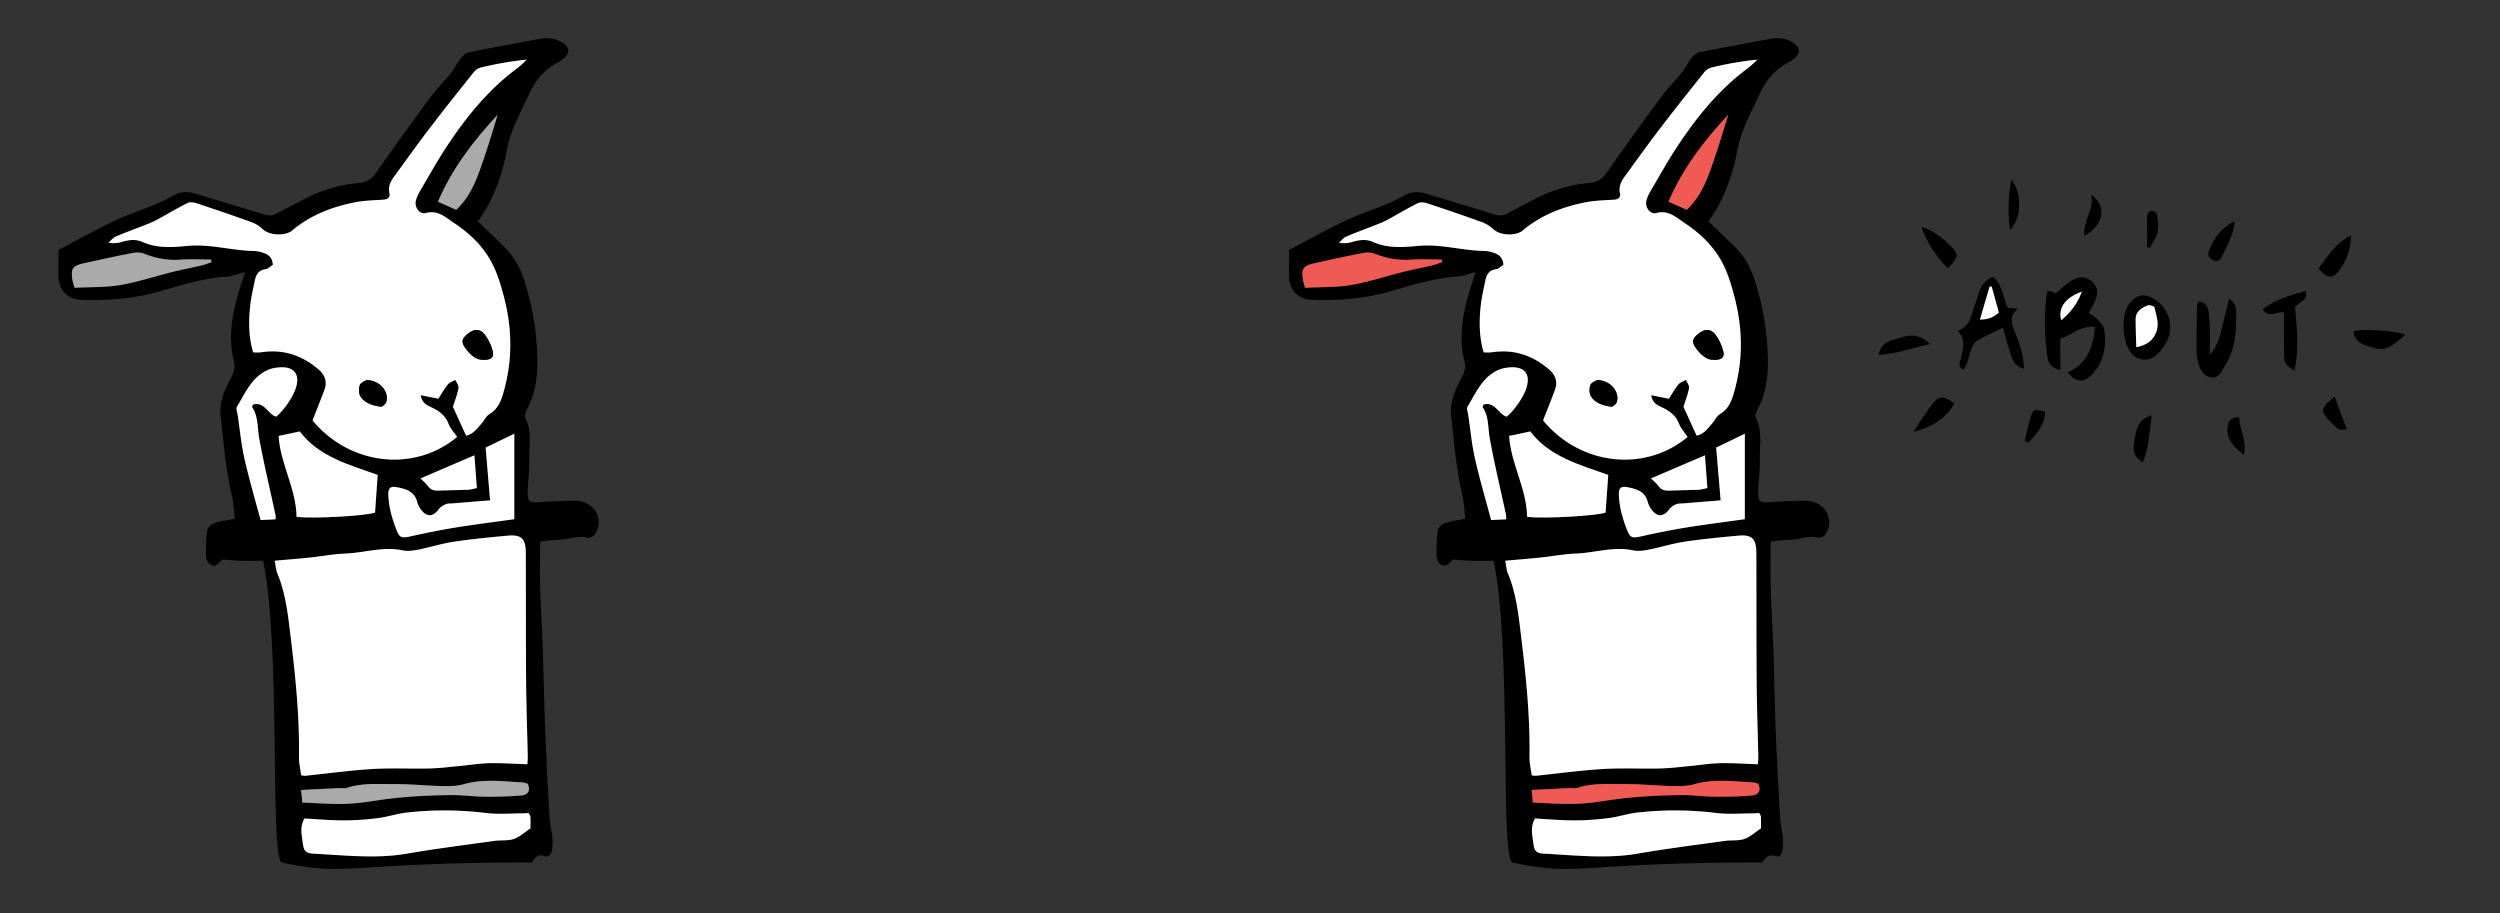 <svg id="Layer_1" data-name="Layer 1" xmlns="http://www.w3.org/2000/svg" viewBox="0 0 2031.63 742"><rect x="0" y="0" width="2031.63" height="742" fill="#333333" stroke="none"/><defs><style>.cls-1{fill:#fff;}.cls-2{fill:#ef5a54;}.cls-3{fill:#aaa;}</style></defs><title>Artboard 2@1x</title><path d="M1229.14,700.9c-10.18-2.18-.56-175.34-15.35-245.19-6.12,0-11.65.14-17.17,0-5.31-.17-10.6-.66-15.72-1-2.39,1.81-5,5.3-7.1,5.05-4.25-.49-6.44-4.5-6.42-8.86,0-6.62,0-13.32,1-19.83.35-2.26,3.33-5.05,5.7-5.89,4.92-1.73,10.25-2.31,16.69-3.62-.73-6.15-.87-12.78-2.38-19.08-5.06-21.13-6.59-42.71-9.13-64.18-1.39-11.73,3.33-21.38,8.43-31.14,2.17-4.15,3.77-8.1,2.47-13.25-5.09-20.06-1.34-39.59,4.56-58.88,1.24-4.06,2.57-8.1,4.41-13.87-6.08,1.5-10.71,3.33-15.45,3.67-17.76,1.28-34.64,6.24-51.55,11.28-21.53,6.41-43.61,8.38-66,7.59-10.52-.37-18.13-7.51-18.53-18.12-.28-7.51-.05-15-.05-22.42,14.43-7.58,29.41-15.94,44.83-23.39,10.14-4.9,21-8.39,31.39-12.72a134.52,134.52,0,0,0,17.16-8.06c6-3.58,12-3.4,18.26-1.52,18.43,5.56,36.86,11.1,55.25,16.76,3.68,1.13,6.95,1.25,10.5-.72,7.85-4.35,15.92-8.3,23.88-12.46a112.13,112.13,0,0,1,42.87-12.34c6.15-.52,10.22-3,13.82-8.16q21.75-31.1,44.35-61.61c5.13-6.95,11.35-13.07,16.77-19.82,2.85-3.55,4.79-7.82,7.62-11.4,1.7-2.16,4.1-4.68,6.56-5.18,18.86-3.84,37.83-7.16,56.74-10.77,7.09-1.35,13.83-1.12,19.93,3.21,5.72,4.06,5.83,8.45.37,12.73a27,27,0,0,1-4.13,2.8c-11.09,5.76-18.64,14.7-23.77,25.94-6.88,15.08-15.25,29.4-18.24,46.2a151,151,0,0,1-15.06,44.18c-2.31,4.38-5.23,8.43-8.2,13.16,6.69,6.44,13.63,13,20.45,19.71a64.7,64.7,0,0,1,16.36,25.93,219.19,219.19,0,0,1,11.43,69.58c0,13-2.13,25.85-8.47,37.62-1,1.91-2.19,4.92-1.4,6.45,5.71,11.09,3,22.91,3.3,34.4.23,8.28-1,16.59-1.26,24.89-.33,9.1,1,10.07,10.38,9.49s18.59-1.14,27.88-1.14a22.6,22.6,0,0,1,10.42,2.6,16.9,16.9,0,0,1,5.67,25c-1.09,1.5-4.15,2.9-5.78,2.46-6.5-1.77-12.5.4-18.69,1.28-3.61.51-7.29.46-10.92.79-2.89.26-5.77.71-8.92,1.11,0,12.72-.27,24.66.07,36.58.46,16.29,1.5,32.56,2.06,48.85.78,22.62,1.15,45.25,2,67.86.94,23.61,2.2,47.21,3.56,70.8.32,5.62,1.78,11.17,2.33,16.8a43.89,43.89,0,0,1-.32,9.82c-.44,3.4-2.81,6.06-6.13,4.84-5.78-2.12-7.78,1.73-10.34,5.18C1279.47,700.9,1284,712.67,1229.14,700.9Zm-7.38-485.73c-1.74,1.1-3.77,3.34-6,3.63-5.92.74-7.7,4.73-8.69,9.49-1.42,6.83-3,13.67-3.74,20.59-1.31,12.54-1.24,25.07,2.45,37.45a42.79,42.79,0,0,0,6.26,0c17.92-2.83,33.47,2.34,47,14,4.88,4.22,7.1,9.74,4.77,16.13-3,8.3-6.38,16.48-9.76,25.16,30.24,36.65,82.68,42.46,117.44,13.47-2.39-3.61-5.46-6.92-7-10.83-2.34-6-6.43-9.35-11.95-12.32-3.85-2.07-9.56-3.28-10.59-10.77l14.32,2.84c2.57-3.94,4.82-8,7.73-11.59,1.44-1.76,4.09-2.51,6.2-3.72.9,2.27,2.89,4.75,2.49,6.76-1.08,5.47-3.17,10.75-4.55,15.13l10.7,23.42c5.73-1.1,9-5.8,12.67-10,2.17-2.51,3.69-6,6.37-7.58,7.72-4.62,9.88-12.27,12-19.95,6.75-25,6.29-50-.21-74.9-2.59-9.89-5.56-20-10.39-28.9-7-13-17.85-23.3-30.12-31.39-6.71-4.42-13.17-10.92-23.18-8.15-4.91,1.36-9.26-4.69-8-10a27.33,27.33,0,0,1,3.09-7.33c7.22-12.3,14.13-24.82,22-36.72,16-24.27,34.23-46.69,57.95-64.08a85.51,85.51,0,0,0,7.17-6.58,278.58,278.58,0,0,0-37.33,6.46,10.88,10.88,0,0,0-5.6,3.6c-11.83,14.78-23.62,29.59-35.13,44.62-9.3,12.14-18.25,24.55-27.22,36.94-3.65,5.05-8,9.85-6.29,17.12.68,2.93-1.28,4.83-4.65,5.07-7.76.55-15.65.64-23.24,2.13-18.76,3.67-36.31,10.41-51.18,22.92-5.63,4.73-18.34,4.07-23.7-.84a27.69,27.69,0,0,0-8.88-5.72c-15-5.43-30-10.56-45.15-15.55-2.31-.76-5.52-1.1-7.53-.09-8.57,4.31-16.81,9.28-25.26,13.85a84,84,0,0,1-9.1,3.93c-8,3.16-16.07,6.07-23.95,9.47-2.19.94-3.81,3.22-5.69,4.88a21.94,21.94,0,0,0,11.07-.74c5.58-1.6,11.23-2.26,16.61.15,11.8,5.29,24.27,4.36,36.4,3.2,18.5-1.77,36.22,3.87,54.44,4.12a24.48,24.48,0,0,1,6.84,1.35C1217.89,206.67,1221.37,209,1221.75,215.18Zm206.83,405.9c.11-2.13.33-4.11.29-6.08-.44-20.63-1.19-41.26-1.35-61.89-.27-34.59-.14-69.18-.24-103.77,0-11.66-3.59-15.1-15.05-14-14.5,1.37-29,2.74-43.42,4.9-9.74,1.47-19.24,4.53-28.93,6.44-4.16.82-8.73,1.42-12.79.57-15.85-3.32-31.1,2.06-46.66,2.63-9.26.34-18.46,2.16-27.7,3.12-9.53,1-19.08,1.75-29.5,2.69.82,4,1,7.41,2.18,10.34,5.66,13.69,7.88,28.05,9.69,42.64,4.37,35.33,8.41,70.66,7.84,106.36-.08,5.11,1.18,10.25,1.77,15a20.87,20.87,0,0,0,3.28.42c18.14-1.87,36.24-4.38,54.42-5.49,15.57-1,31.24-.11,46.86-.47,7.93-.18,15.83-1.21,23.74-1.94,8.25-.76,16.49-2.14,24.75-2.33C1407.66,620,1417.57,620.72,1428.59,621.07Zm1,39.57c-1.54.12-3.14.35-4.73.35-9.92,0-19.95.89-29.73-.26a273.35,273.35,0,0,0-65.37-.3c-7.53.92-14.87,3.43-22.4,4.37a225.14,225.14,0,0,1-27.75,1.91c-10.87,0-21.75-1-32.24-1.54-3.92,7-2.12,13.33-1.4,19.5.83,7.14,2.3,8.74,9.37,9.1,25.18,1.28,50.29,4.28,75.56-.09,23.54-4.07,47.27-7,70.94-10.35,5.26-.74,11,.1,15.8-1.61s9.16-5.75,13.41-8.58c0-3.46.1-6.45-.06-9.42C1431,662.82,1430.23,661.95,1429.61,660.65ZM1241,420c13.64,1.73,57.42-.86,63.78-3.49l2.16-30.57c-22.79-8.18-47.61-14.54-63.34-35.34l-17.18,3.64C1227.78,377,1240.62,397,1241,420Zm177,1.92V352.44l-23.3,11.24,3.64,42.9c-10.79.88-20.48,1.66-30.16,2.46-2,.16-4.17,0-5.91.71a14.24,14.24,0,0,0-5.82,4.21c-4.13,5.76-9.1,6.42-13.61,1a18.34,18.34,0,0,1-3.72-7c-2.21-8.77-9.3-10.65-16.59-12.07-5.42-1.06-7.07.84-6.87,6.49.34,9.76,3,19,6.52,28,2.56,6.65,4.24,7.1,11.3,5.52,12-2.67,24-5.16,36.08-7.12C1385.16,426.26,1400.93,424.3,1417.92,421.92ZM1224.4,338.61c5.64-4.49,12.77-14.54,15.47-21.66,4.84-12.81-.83-19.89-14.59-18.17a26.54,26.54,0,0,0-5.84,1.24c-14.4,5.29-19.66,18.79-26.82,30.47-1,1.56.23,4.5.56,6.78,1.75,11.81,2.86,23.78,5.48,35.4,3.76,16.69,8.63,33.13,13.12,50l12.17-.6a23.26,23.26,0,0,0,0-3.31c-4.47-20.73-9.42-41.37-13.24-62.22-1.59-8.67-.6-17.8-5.82-25.65-.21-.31.33-1.12.64-2C1214.85,325.94,1217.61,336.62,1224.4,338.61ZM1428.87,637a15.2,15.2,0,0,0-3.56-1.06c-16.21-.89-32.39-3.19-48.55,1.41-5.63,1.6-11.87,1.6-17.81,1.47-12.92-.29-25.84-1.66-38.75-1.59s-25.82-1.07-38.39,3.09c-2.09.69-4.59.09-6.9.2-9.85.46-19.7,1-30.23,1.49l1,10.24c11.79.42,23,1.36,34.22,1.07,9.25-.24,18.49-1.65,27.67-3,19.44-2.9,39-3.92,58.62-4.15,9.24-.11,18.49,1.23,27.74,1.31,9.92.08,19.86-.24,29.74-1C1428.84,646.06,1431.36,642.83,1428.87,637ZM1060.62,233.86c12.87-.68,25.22-.2,37.14-2.24,14.32-2.45,28.26-7.13,42.41-10.65,8-2,16.12-3.53,24.15-5.42,2.59-.61,5.08-1.67,7.61-2.53l-.44-2.12c-8.17,0-16.37-.37-24.51.09a64.27,64.27,0,0,1-29.15-4.6,17.87,17.87,0,0,0-9.71-.85c-13.28,2.52-26.49,5.43-39.7,8.34-9.5,2.09-11,4.31-9.55,13.74A63.6,63.6,0,0,0,1060.62,233.86ZM1404.44,93.19c-19.13,20.69-36.77,43.12-48.54,70.76l14.9,6.57c13-12.29,17.75-28,23-43.31C1397.6,116,1400.91,104.53,1404.44,93.19ZM1385.51,370l-43.89,18.8c1.8,1.79,4.44,3.83,6.32,6.41,2.31,3.17,5.19,3.6,8.7,3.46,7.9-.32,15.81-.34,23.71-.67,2.18-.09,4.33-.83,7.13-1.4Z"/><path d="M1674.36,300.7c-7.57-1.51-9.9-5.8-10.55-10.84-2.26-17.53-3.14-35.09,0-53.33a23.12,23.12,0,0,1,3.74.38,15.33,15.33,0,0,1,2.91,1.58c3.78-3.14,7.38-6.57,11.41-9.38,7.22-5,12.75-4.94,18.13-.28,4.87,4.22,5.52,9.69,1.87,17.3-1.28,2.66-2.85,5.19-4.53,8.2,2.36,1.63,4.81,2.78,6.51,4.62,2.41,2.63,5.62,5.55,6.12,8.73,2.19,13.73-.32,26.68-10.29,37-6.55,6.78-13.25,5.86-19.34-2.12,16.17-6.84,20.32-20.62,22.15-36.88-11.83-1.2-18.82,6.61-28.19,9.52ZM1691.84,237c-13.46,4.85-19.53,13.39-16.78,23.21A53.29,53.29,0,0,0,1691.84,237Z"/><path d="M1627.69,266.31c-7.6,3.76-15,6.81-21.59,11-2.56,1.62-4,5.69-5,8.94-1.44,5-2.21,10.07-5.63,14.21-5.09-3-2.48-6.48-1.9-9.36,1.5-7.45,4.39-14.86-2.49-22.3,9-3.25,10.62-10.72,12.77-17.91,1.14-3.82,2.64-7.54,3.76-11.36,1.84-6.32,4.92-11.61,11.85-14.6,7.94,6.12,8.1,16.48,12,25.13l8.5.66c-7.28,5.73-5.26,11.74-3.1,17.74,2,5.63,4.4,11.16,6,16.91,1.18,4.24,1.35,8.76,2.15,14.37-9.57-2.74-10.19-9.88-12.21-15.8S1629.32,272,1627.69,266.31ZM1609,259.69c6.07,0,10.64-1.41,15.38-5.77l-5.85-21.06-1.69,0Z"/><path d="M1786.49,245c5.62.49,7.75,4.1,8.34,8.58a155.49,155.49,0,0,1,1,15.85c.16,5.55,0,11.11,0,19,6.82-8,8.34-15.57,10.09-23.1,1.69-7.26,3.58-14.47,5.54-22.31,5.78,3.2,5.73,8.11,5.79,11.93.26,15-1.14,29.9-9.52,43.05-2.6,4.08-4.82,9.63-10.93,8.68-5.89-.91-8.66-6-10.27-11.15A40.6,40.6,0,0,1,1785,283.7c-.06-11.6.2-23.2.42-34.81A17.18,17.18,0,0,1,1786.49,245Z"/><path d="M1725.53,267c.32-9.59,1-17.66,8.17-23.73,4.42-3.73,9-4.11,13.84-1.85,15.25,7.07,20.61,25,12,38.44-.71,1.12-1.46,2.22-2.26,3.28-4.13,5.5-8.71,10.15-16.51,8.91s-10.88-7.16-13.07-13.53C1726.32,274.56,1726.08,270.16,1725.53,267Zm10.56,15.14c9.08-1.91,13.56-5.74,16.1-12,2.83-7,.06-13.69-1.34-20.37-.2-1-4.13-2.24-5.61-1.62-4.94,2-9.7,4.93-9.74,11.24C1735.46,266.54,1735.85,273.66,1736.08,282.17Z"/><path d="M1856,253.82c-6.92-.44-12.33,4.83-17.23-2.41,10.19-8.12,22.23-11.51,34.74-14.85,2.63,8.53-6.23,8.63-8.43,13.16,1.56,16.89,3.31,33.78-.39,51.31-6.47-2.78-8.53-6.85-8.54-12.28,0-8.31-.1-16.62-.14-24.94C1856,260.57,1856,257.31,1856,253.82Z"/><path d="M1954.67,272c-8,6.71-14.56,14-24.94,10.9-7.22-2.13-15.89-3.62-17.27-13.69C1918.62,267,1946.05,268.51,1954.67,272Z"/><path d="M1561.45,184.29c10.38,3.18,18.18,9.89,25.29,17.23,5.23,5.4,4.27,8.43-3.94,16.54C1573.55,208.18,1565.84,197.5,1561.45,184.29Z"/><path d="M1884.14,218.22c7.58-9.9,13.6-20.59,26.28-26.76a45.64,45.64,0,0,1-9.85,28.65C1895.32,226.9,1891,226.2,1884.14,218.22Z"/><path d="M1554.84,350.93c5.58-8.24,9.76-15,14.52-21.32,6.27-8.35,9.44-8.48,18.85-1.79C1582.47,338.57,1570.14,347.6,1554.84,350.93Z"/><path d="M1526.6,288.44c2.36-11.45,11.4-11.93,18.83-14.3,7.81-2.5,15.27-2.24,22.88,5.42C1553.79,282.81,1541.14,287.65,1526.6,288.44Z"/><path d="M1748.64,337.53c-2.11,14.1-2.19,26.17-7.41,38.29-8.77-5.43-7.79-12.46-6.47-19.18C1736.23,349.15,1737,340.81,1748.64,337.53Z"/><path d="M1815.83,179.75c-.35,11.4-6.21,20-10.4,29.21-1.48,3.24-4.42,4-7.52,2.17-2.81-1.68-4.13-4.07-2.74-7.56C1799.2,193.43,1805.2,185.11,1815.83,179.75Z"/><path d="M1819.69,339c.21,10.44,6.57,19.26,3.75,30.78-7.58-6.57-14.41-12.26-13.19-22.59C1810.77,342.7,1812.76,338.91,1819.69,339Z"/><path d="M1897.3,322.38l9.8,26.58c-3.39,0-5.89.76-6.88-.13-4.12-3.73-8.39-7.56-11.42-12.14C1886.23,332.81,1889.14,328.27,1897.3,322.38Z"/><path d="M1699.37,158.28c13.51,9.29,9.9,24.77-5.49,33.33C1692.43,179.85,1701.92,171.1,1699.37,158.28Z"/><path d="M1633.36,186.9c-1.69-14.33-1.69-27.27,1.33-40.83C1643.53,157.62,1642.86,177.78,1633.36,186.9Z"/><path d="M1744.77,200.62c0-8.55-.16-17.11.16-25.65.05-1.37,2.2-3.65,3.47-3.72,1.51-.08,4.32,1.61,4.49,2.83.69,4.82,1.5,10,.49,14.6s-4.14,8.55-6.34,12.8Z"/><path d="M1645.43,358.58c1.68-7,2.94-14.09,5.16-20.89,1.69-5.2,3.78-5.47,11.42-3.1-.35,10.75-6.86,17.9-13.46,25Z"/><path class="cls-1" d="M1221.75,215.18c-.39-6.19-3.87-8.51-8.21-9.87a24.48,24.48,0,0,0-6.84-1.35c-18.22-.25-35.94-5.89-54.44-4.12-12.13,1.16-24.59,2.09-36.4-3.2-5.38-2.41-11-1.75-16.61-.15a21.94,21.94,0,0,1-11.07.74c1.88-1.66,3.5-3.94,5.69-4.88,7.88-3.4,16-6.31,23.95-9.47a84,84,0,0,0,9.1-3.93c8.45-4.56,16.69-9.53,25.26-13.85,2-1,5.22-.67,7.53.09,15.12,5,30.19,10.12,45.15,15.55a27.69,27.69,0,0,1,8.88,5.72c5.36,4.91,18.07,5.57,23.7.84,14.88-12.5,32.43-19.24,51.18-22.92,7.6-1.49,15.48-1.58,23.24-2.13,3.36-.24,5.33-2.14,4.65-5.07-1.69-7.27,2.63-12.07,6.29-17.12,9-12.39,17.92-24.8,27.22-36.94,11.51-15,23.3-29.84,35.13-44.62a10.88,10.88,0,0,1,5.6-3.6,278.58,278.58,0,0,1,37.33-6.46,85.51,85.51,0,0,1-7.17,6.58C1397.2,72.41,1379,94.83,1363,119.1c-7.85,11.89-14.76,24.41-22,36.72a27.33,27.33,0,0,0-3.09,7.33c-1.26,5.27,3.1,11.31,8,10,10-2.77,16.47,3.73,23.18,8.15,12.27,8.09,23.08,18.41,30.12,31.39,4.83,8.91,7.81,19,10.39,28.9,6.5,24.87,7,49.94.21,74.9-2.08,7.68-4.24,15.33-12,19.95-2.67,1.6-4.2,5.07-6.37,7.58-3.63,4.22-6.95,8.91-12.67,10l-10.7-23.42c1.38-4.38,3.47-9.65,4.55-15.13.4-2-1.59-4.49-2.49-6.76-2.1,1.21-4.76,2-6.2,3.72-2.91,3.55-5.16,7.65-7.73,11.59l-14.32-2.84c1,7.49,6.74,8.7,10.59,10.77,5.52,3,9.61,6.3,11.95,12.32,1.52,3.91,4.58,7.22,7,10.83-34.76,29-87.2,23.18-117.44-13.47,3.39-8.68,6.75-16.85,9.76-25.16,2.33-6.4.11-11.92-4.77-16.13-13.52-11.67-29.07-16.85-47-14a42.79,42.79,0,0,1-6.26,0c-3.69-12.38-3.76-24.92-2.45-37.45.72-6.92,2.32-13.76,3.74-20.59,1-4.77,2.78-8.75,8.69-9.49C1218,218.52,1220,216.28,1221.75,215.18Zm169.79,77.1c7.15.68,10.09-1.71,8.89-6.58a38.38,38.38,0,0,0-6.06-13.21c-4.21-5.77-9.32-5.56-15.17-.42-4.48,3.94-4.42,6.69.32,12.56C1383.18,289.15,1387.56,292.37,1391.55,292.27Zm-93.71,16.6c-1,.72-4.55,1.85-5.37,4-1,2.72-1,7,.53,9.32,3.65,5.59,10.08,7.4,16.37,8.29,1.38.2,4.15-2.29,4.61-4C1316.23,318.15,1308.55,308.94,1297.84,308.87Z"/><path class="cls-1" d="M1428.59,621.07c-11-.36-20.92-1.09-30.81-.86-8.26.19-16.5,1.56-24.75,2.33-7.91.73-15.82,1.76-23.74,1.94-15.62.36-31.29-.49-46.86.47-18.18,1.11-36.28,3.62-54.42,5.49a20.87,20.87,0,0,1-3.28-.42c-.59-4.78-1.85-9.91-1.77-15,.56-35.7-3.47-71-7.84-106.36-1.8-14.59-4-28.95-9.69-42.64-1.21-2.93-1.36-6.3-2.18-10.34,10.42-.94,20-1.7,29.5-2.69,9.25-1,18.44-2.78,27.7-3.12,15.56-.57,30.81-6,46.66-2.63,4.06.85,8.63.25,12.79-.57,9.69-1.91,19.18-5,28.93-6.44,14.39-2.17,28.92-3.54,43.42-4.9,11.47-1.08,15,2.37,15.05,14,.1,34.59,0,69.18.24,103.77.16,20.63.9,41.26,1.35,61.89C1428.92,617,1428.69,618.94,1428.59,621.07Z"/><path class="cls-1" d="M1429.61,660.65c.62,1.3,1.36,2.17,1.41,3.07.15,3,.06,6,.06,9.42-4.26,2.83-8.44,6.82-13.41,8.58s-10.54.87-15.8,1.61c-23.67,3.32-47.4,6.28-70.94,10.35-25.27,4.37-50.39,1.37-75.56.09-7.07-.36-8.54-2-9.37-9.1-.72-6.17-2.52-12.5,1.4-19.5,10.49.54,21.37,1.54,32.24,1.54a225.14,225.14,0,0,0,27.75-1.91c7.53-.94,14.87-3.45,22.4-4.37a273.35,273.35,0,0,1,65.37.3c9.78,1.16,19.81.27,29.73.26C1426.47,661,1428.07,660.77,1429.61,660.65Z"/><path class="cls-1" d="M1241,420c-.34-23-13.18-43-14.58-65.75l17.18-3.64c15.73,20.8,40.55,27.16,63.34,35.34l-2.16,30.57C1298.39,419.14,1254.61,421.73,1241,420Z"/><path class="cls-1" d="M1417.92,421.92c-17,2.39-32.75,4.34-48.43,6.89-12.1,2-24.12,4.45-36.08,7.12-7.07,1.58-8.74,1.13-11.3-5.52-3.47-9-6.17-18.21-6.52-28-.2-5.66,1.45-7.55,6.87-6.49,7.28,1.42,14.38,3.3,16.59,12.07a18.34,18.34,0,0,0,3.72,7c4.5,5.37,9.47,4.71,13.61-1a14.24,14.24,0,0,1,5.82-4.21c1.74-.76,3.92-.55,5.91-.71,9.69-.8,19.37-1.58,30.16-2.46l-3.64-42.9,23.3-11.24Z"/><path class="cls-1" d="M1224.4,338.61c-6.79-2-9.55-12.67-18.89-9.78-.31.92-.85,1.73-.64,2,5.22,7.85,4.23,17,5.82,25.65,3.82,20.85,8.77,41.49,13.24,62.22a23.26,23.26,0,0,1,0,3.31l-12.17.6c-4.48-16.86-9.35-33.3-13.12-50-2.62-11.62-3.73-23.58-5.48-35.4-.34-2.28-1.52-5.22-.56-6.78,7.16-11.67,12.42-25.18,26.82-30.47a26.54,26.54,0,0,1,5.84-1.24c13.76-1.72,19.43,5.37,14.59,18.17C1237.17,324.07,1230,334.12,1224.4,338.61Z"/><path class="cls-2" d="M1428.87,637c2.5,5.79,0,9-5.18,9.43-9.88.79-19.83,1.1-29.74,1-9.25-.07-18.5-1.42-27.74-1.31-19.6.23-39.18,1.25-58.62,4.15-9.18,1.37-18.42,2.78-27.67,3-11.2.29-22.43-.64-34.22-1.07l-1-10.24c10.53-.52,20.38-1,30.23-1.49,2.31-.11,4.81.49,6.9-.2,12.57-4.16,25.57-3,38.39-3.09s25.83,1.3,38.75,1.59c5.94.13,12.18.14,17.81-1.47,16.16-4.6,32.34-2.29,48.55-1.41A15.2,15.2,0,0,1,1428.87,637Z"/><path class="cls-2" d="M1060.62,233.86a63.6,63.6,0,0,1-1.74-6.24c-1.43-9.43,0-11.64,9.55-13.74,13.2-2.91,26.41-5.83,39.7-8.34a17.87,17.87,0,0,1,9.71.85A64.27,64.27,0,0,0,1147,211c8.15-.46,16.34-.09,24.51-.09l.44,2.12c-2.54.85-5,1.92-7.61,2.53-8,1.89-16.15,3.42-24.15,5.42-14.15,3.52-28.08,8.2-42.41,10.65C1085.84,233.65,1073.49,233.18,1060.62,233.86Z"/><path class="cls-2" d="M1404.44,93.19c-3.54,11.34-6.84,22.76-10.67,34-5.22,15.36-10,31-23,43.31l-14.9-6.57C1367.67,136.31,1385.31,113.89,1404.44,93.19Z"/><path class="cls-1" d="M1385.51,370l2,26.61c-2.8.57-5,1.31-7.13,1.4-7.9.33-15.81.35-23.71.67-3.5.14-6.39-.3-8.7-3.46-1.88-2.58-4.52-4.62-6.32-6.41Z"/><path class="cls-1" d="M1691.84,237a53.29,53.29,0,0,1-16.78,23.21C1672.32,250.34,1678.38,241.8,1691.84,237Z"/><path class="cls-1" d="M1609,259.69l7.84-26.8,1.69,0,5.85,21.06C1619.65,258.28,1615.08,259.69,1609,259.69Z"/><path class="cls-1" d="M1736.08,282.17c-.24-8.51-.62-15.63-.58-22.75,0-6.31,4.79-9.2,9.74-11.24,1.48-.61,5.41.67,5.61,1.62,1.4,6.68,4.17,13.39,1.34,20.37C1749.64,276.43,1745.17,280.26,1736.08,282.17Z"/><path d="M1391.55,292.27c-4,.1-8.37-3.13-12-7.65-4.74-5.87-4.8-8.62-.32-12.56,5.85-5.15,11-5.36,15.17.42a38.38,38.38,0,0,1,6.06,13.21C1401.63,290.56,1398.7,292.95,1391.55,292.27Z"/><path d="M1297.84,308.87c10.71.07,18.39,9.28,16.13,17.62-.46,1.7-3.23,4.19-4.61,4-6.29-.89-12.72-2.7-16.37-8.29-1.52-2.33-1.57-6.6-.53-9.32C1293.29,310.72,1296.79,309.59,1297.84,308.87Z"/><path d="M229.14,700.9c-10.18-2.18-.56-175.34-15.35-245.19-6.12,0-11.65.14-17.17,0-5.31-.17-10.6-.66-15.72-1-2.39,1.81-5,5.3-7.1,5.05-4.25-.49-6.44-4.5-6.42-8.86,0-6.62,0-13.32,1-19.83.35-2.26,3.33-5.05,5.7-5.89,4.92-1.73,10.25-2.31,16.69-3.62-.73-6.15-.87-12.78-2.38-19.08-5.06-21.13-6.59-42.71-9.13-64.18-1.39-11.73,3.33-21.38,8.43-31.14,2.17-4.15,3.77-8.1,2.47-13.25-5.09-20.06-1.34-39.59,4.56-58.88,1.24-4.06,2.57-8.1,4.41-13.87-6.08,1.5-10.71,3.33-15.45,3.67-17.76,1.28-34.64,6.24-51.55,11.28-21.53,6.41-43.61,8.38-66,7.59C55.6,243.3,48,236.17,47.59,225.56c-.28-7.51-.05-15-.05-22.42C62,195.55,77,187.2,92.37,179.75c10.14-4.9,21-8.39,31.39-12.72A134.52,134.52,0,0,0,140.92,159c6-3.58,12-3.4,18.26-1.52,18.43,5.56,36.86,11.1,55.25,16.76,3.68,1.13,6.95,1.25,10.5-.72,7.85-4.35,15.92-8.3,23.88-12.46a112.13,112.13,0,0,1,42.87-12.34c6.15-.52,10.22-3,13.82-8.16q21.75-31.1,44.35-61.61C355,72,361.21,65.86,366.63,59.12c2.85-3.55,4.79-7.82,7.62-11.4,1.7-2.16,4.1-4.68,6.56-5.18,18.86-3.84,37.83-7.16,56.74-10.77,7.09-1.35,13.83-1.12,19.93,3.21,5.72,4.06,5.83,8.45.37,12.73a27,27,0,0,1-4.13,2.8c-11.09,5.76-18.64,14.7-23.77,25.94-6.88,15.08-15.25,29.4-18.24,46.2a151,151,0,0,1-15.06,44.18c-2.31,4.38-5.23,8.43-8.2,13.16,6.69,6.44,13.63,13,20.45,19.71a64.7,64.7,0,0,1,16.36,25.93,219.19,219.19,0,0,1,11.43,69.58c0,13-2.13,25.85-8.47,37.62-1,1.91-2.19,4.92-1.4,6.45,5.71,11.09,3,22.91,3.3,34.4.23,8.28-1,16.59-1.26,24.89-.33,9.1,1,10.07,10.38,9.49s18.59-1.14,27.88-1.14a22.6,22.6,0,0,1,10.42,2.6,16.9,16.9,0,0,1,5.67,25c-1.09,1.5-4.15,2.9-5.78,2.46-6.5-1.77-12.5.4-18.69,1.28-3.61.51-7.29.46-10.92.79-2.89.26-5.77.71-8.92,1.11,0,12.72-.27,24.66.07,36.58.46,16.29,1.5,32.56,2.06,48.85.78,22.62,1.15,45.25,2,67.86.94,23.61,2.2,47.21,3.56,70.8.32,5.62,1.78,11.17,2.33,16.8a43.89,43.89,0,0,1-.32,9.82c-.44,3.4-2.81,6.06-6.13,4.84-5.78-2.12-7.78,1.73-10.34,5.18C279.47,700.9,284,712.67,229.14,700.9Zm-7.38-485.73c-1.74,1.1-3.77,3.34-6,3.63-5.92.74-7.7,4.73-8.69,9.49-1.42,6.83-3,13.67-3.74,20.59C202,261.42,202,274,205.72,286.34a42.79,42.79,0,0,0,6.26,0c17.92-2.83,33.47,2.34,47,14,4.88,4.22,7.1,9.74,4.77,16.13-3,8.3-6.38,16.48-9.76,25.16,30.24,36.65,82.68,42.46,117.44,13.47-2.39-3.61-5.46-6.92-7-10.83-2.34-6-6.43-9.35-11.95-12.32-3.85-2.07-9.56-3.28-10.59-10.77L356.23,324c2.57-3.94,4.82-8,7.73-11.59,1.44-1.76,4.09-2.51,6.2-3.72.9,2.27,2.89,4.75,2.49,6.76-1.08,5.47-3.17,10.75-4.55,15.13L378.79,354c5.73-1.1,9-5.8,12.67-10,2.17-2.51,3.69-6,6.37-7.58,7.72-4.62,9.88-12.27,12-19.95,6.75-25,6.29-50-.21-74.9-2.59-9.89-5.56-20-10.39-28.9-7-13-17.85-23.3-30.12-31.39-6.71-4.42-13.17-10.92-23.18-8.15-4.91,1.36-9.26-4.69-8-10a27.33,27.33,0,0,1,3.09-7.33c7.22-12.3,14.13-24.82,22-36.72C379,94.83,397.2,72.41,420.92,55a85.51,85.51,0,0,0,7.17-6.58,278.58,278.58,0,0,0-37.33,6.46,10.88,10.88,0,0,0-5.6,3.6C373.33,73.27,361.53,88.08,350,103.11c-9.3,12.14-18.25,24.55-27.22,36.94-3.65,5.05-8,9.85-6.29,17.12.68,2.93-1.28,4.83-4.65,5.07-7.76.55-15.65.64-23.24,2.13-18.76,3.67-36.31,10.41-51.18,22.92-5.63,4.73-18.34,4.07-23.7-.84a27.69,27.69,0,0,0-8.88-5.72c-15-5.43-30-10.56-45.15-15.55-2.31-.76-5.52-1.1-7.53-.09-8.57,4.31-16.81,9.28-25.26,13.85a84,84,0,0,1-9.1,3.93c-8,3.16-16.07,6.07-23.95,9.47-2.19.94-3.81,3.22-5.69,4.88a21.94,21.94,0,0,0,11.07-.74c5.58-1.6,11.23-2.26,16.61.15,11.8,5.29,24.27,4.36,36.4,3.2,18.5-1.77,36.22,3.87,54.44,4.12a24.48,24.48,0,0,1,6.84,1.35C217.89,206.67,221.37,209,221.75,215.18Zm206.83,405.9c.11-2.13.33-4.11.29-6.08-.44-20.63-1.19-41.26-1.35-61.89-.27-34.59-.14-69.18-.24-103.77,0-11.66-3.59-15.1-15.05-14-14.5,1.37-29,2.74-43.42,4.9-9.74,1.47-19.24,4.53-28.93,6.44-4.16.82-8.73,1.42-12.79.57-15.85-3.32-31.1,2.06-46.66,2.63-9.26.34-18.46,2.16-27.7,3.12-9.53,1-19.08,1.75-29.5,2.69.82,4,1,7.41,2.18,10.34,5.66,13.69,7.88,28.05,9.69,42.64C239.48,544,243.52,579.29,243,615c-.08,5.11,1.18,10.25,1.77,15a20.87,20.87,0,0,0,3.28.42c18.14-1.87,36.24-4.38,54.42-5.49,15.57-1,31.24-.11,46.86-.47,7.93-.18,15.83-1.21,23.74-1.94,8.25-.76,16.49-2.14,24.75-2.33C407.66,620,417.57,620.72,428.59,621.07Zm1,39.57c-1.54.12-3.14.35-4.73.35-9.92,0-19.95.89-29.73-.26a273.35,273.35,0,0,0-65.37-.3c-7.53.92-14.87,3.43-22.4,4.37a225.14,225.14,0,0,1-27.75,1.91c-10.87,0-21.75-1-32.24-1.54-3.92,7-2.12,13.33-1.4,19.5.83,7.14,2.3,8.74,9.37,9.1,25.18,1.28,50.29,4.28,75.56-.09,23.54-4.07,47.27-7,70.94-10.35,5.26-.74,11,.1,15.8-1.61s9.16-5.75,13.41-8.58c0-3.46.1-6.45-.06-9.42C431,662.82,430.23,661.95,429.61,660.65ZM241,420c13.64,1.73,57.42-.86,63.78-3.49l2.16-30.57c-22.79-8.18-47.61-14.54-63.34-35.34l-17.18,3.64C227.78,377,240.62,397,241,420Zm177,1.92V352.44l-23.3,11.24,3.64,42.9c-10.79.88-20.48,1.66-30.16,2.46-2,.16-4.17,0-5.91.71a14.24,14.24,0,0,0-5.82,4.21c-4.13,5.76-9.1,6.42-13.61,1a18.34,18.34,0,0,1-3.72-7c-2.21-8.77-9.3-10.65-16.59-12.07-5.42-1.06-7.07.84-6.87,6.49.34,9.76,3,19,6.52,28,2.56,6.65,4.24,7.1,11.3,5.52,12-2.67,24-5.16,36.08-7.12C385.16,426.26,400.93,424.3,417.92,421.92ZM224.4,338.61c5.64-4.49,12.77-14.54,15.47-21.66,4.84-12.81-.83-19.89-14.59-18.17a26.54,26.54,0,0,0-5.84,1.24c-14.4,5.29-19.66,18.79-26.82,30.47-1,1.56.23,4.5.56,6.78,1.75,11.81,2.86,23.78,5.48,35.4,3.76,16.69,8.63,33.13,13.12,50l12.17-.6a23.26,23.26,0,0,0,0-3.31c-4.47-20.73-9.42-41.37-13.24-62.22-1.59-8.67-.6-17.8-5.82-25.65-.21-.31.33-1.12.64-2C214.85,325.94,217.61,336.62,224.4,338.61ZM428.87,637a15.2,15.2,0,0,0-3.56-1.06c-16.21-.89-32.39-3.19-48.55,1.41-5.63,1.6-11.87,1.6-17.81,1.47-12.92-.29-25.84-1.66-38.75-1.59s-25.82-1.07-38.39,3.09c-2.09.69-4.59.09-6.9.2-9.85.46-19.7,1-30.23,1.49l1,10.24c11.79.42,23,1.36,34.22,1.07,9.25-.24,18.49-1.65,27.67-3,19.44-2.9,39-3.92,58.62-4.15,9.24-.11,18.49,1.23,27.74,1.31,9.92.08,19.86-.24,29.74-1C428.84,646.06,431.36,642.83,428.87,637ZM60.62,233.86c12.87-.68,25.22-.2,37.14-2.24,14.32-2.45,28.26-7.13,42.41-10.65,8-2,16.12-3.53,24.15-5.42,2.59-.61,5.08-1.67,7.61-2.53l-.44-2.12c-8.17,0-16.37-.37-24.51.09a64.27,64.27,0,0,1-29.15-4.6,17.87,17.87,0,0,0-9.71-.85c-13.28,2.52-26.49,5.43-39.7,8.34-9.5,2.09-11,4.31-9.55,13.74A63.6,63.6,0,0,0,60.62,233.86ZM404.44,93.19c-19.13,20.69-36.77,43.12-48.54,70.76l14.9,6.57c13-12.29,17.75-28,23-43.31C397.6,116,400.91,104.53,404.44,93.19ZM385.51,370l-43.89,18.8c1.8,1.79,4.44,3.83,6.32,6.41,2.31,3.17,5.19,3.6,8.7,3.46,7.9-.32,15.81-.34,23.71-.67,2.18-.09,4.33-.83,7.13-1.4Z"/><path class="cls-1" d="M221.75,215.18c-.39-6.19-3.87-8.51-8.21-9.87a24.48,24.48,0,0,0-6.84-1.35c-18.22-.25-35.94-5.89-54.44-4.12-12.13,1.16-24.59,2.09-36.4-3.2-5.38-2.41-11-1.75-16.61-.15a21.94,21.94,0,0,1-11.07.74c1.88-1.66,3.5-3.94,5.69-4.88,7.88-3.4,16-6.31,23.95-9.47a84,84,0,0,0,9.1-3.93c8.45-4.56,16.69-9.53,25.26-13.85,2-1,5.22-.67,7.53.09,15.12,5,30.19,10.12,45.15,15.55a27.69,27.69,0,0,1,8.88,5.72c5.36,4.91,18.07,5.57,23.7.84,14.88-12.5,32.43-19.24,51.18-22.92,7.6-1.49,15.48-1.58,23.24-2.13,3.36-.24,5.33-2.14,4.65-5.07-1.69-7.27,2.63-12.07,6.29-17.12,9-12.39,17.92-24.8,27.22-36.94,11.51-15,23.3-29.84,35.13-44.62a10.88,10.88,0,0,1,5.6-3.6,278.58,278.58,0,0,1,37.33-6.46A85.51,85.51,0,0,1,420.92,55C397.2,72.41,379,94.83,363,119.1c-7.85,11.89-14.76,24.41-22,36.72a27.33,27.33,0,0,0-3.09,7.33c-1.26,5.27,3.1,11.31,8,10,10-2.77,16.47,3.73,23.18,8.15,12.27,8.09,23.08,18.41,30.12,31.39,4.83,8.91,7.81,19,10.39,28.9,6.5,24.87,7,49.94.21,74.9-2.08,7.68-4.24,15.33-12,19.95-2.67,1.6-4.2,5.07-6.37,7.58-3.63,4.22-6.95,8.91-12.67,10l-10.7-23.42c1.38-4.38,3.47-9.65,4.55-15.13.4-2-1.59-4.49-2.49-6.76-2.1,1.21-4.76,2-6.2,3.72C361,316,358.8,320.05,356.23,324l-14.32-2.84c1,7.49,6.74,8.7,10.59,10.77,5.52,3,9.61,6.3,11.95,12.32,1.52,3.91,4.58,7.22,7,10.83-34.76,29-87.2,23.18-117.44-13.47,3.39-8.68,6.75-16.85,9.76-25.16,2.33-6.4.11-11.92-4.77-16.13-13.52-11.67-29.07-16.85-47-14a42.79,42.79,0,0,1-6.26,0C202,274,202,261.42,203.28,248.88c.72-6.92,2.32-13.76,3.74-20.59,1-4.77,2.78-8.75,8.69-9.49C218,218.52,220,216.28,221.75,215.18Zm169.79,77.1c7.15.68,10.09-1.71,8.89-6.58a38.38,38.38,0,0,0-6.06-13.21c-4.21-5.77-9.32-5.56-15.17-.42-4.48,3.94-4.42,6.69.32,12.56C383.18,289.15,387.56,292.37,391.55,292.27Zm-93.71,16.6c-1,.72-4.55,1.85-5.37,4-1,2.72-1,7,.53,9.32,3.65,5.59,10.08,7.4,16.37,8.29,1.38.2,4.15-2.29,4.61-4C316.23,318.15,308.55,308.94,297.84,308.87Z"/><path class="cls-1" d="M428.59,621.07c-11-.36-20.92-1.09-30.81-.86-8.26.19-16.5,1.56-24.75,2.33-7.91.73-15.82,1.76-23.74,1.94-15.62.36-31.29-.49-46.86.47-18.18,1.11-36.28,3.62-54.42,5.49a20.87,20.87,0,0,1-3.28-.42c-.59-4.78-1.85-9.91-1.77-15,.56-35.7-3.47-71-7.84-106.36-1.8-14.59-4-28.95-9.69-42.64-1.21-2.93-1.36-6.3-2.18-10.34,10.42-.94,20-1.7,29.5-2.69,9.25-1,18.44-2.78,27.7-3.12,15.56-.57,30.81-6,46.66-2.63,4.06.85,8.63.25,12.79-.57,9.69-1.91,19.18-5,28.93-6.44,14.39-2.17,28.92-3.54,43.42-4.9,11.47-1.08,15,2.37,15.05,14,.1,34.59,0,69.18.24,103.77.16,20.63.9,41.26,1.35,61.89C428.92,617,428.69,618.94,428.59,621.07Z"/><path class="cls-1" d="M429.61,660.65c.62,1.3,1.36,2.17,1.41,3.07.15,3,.06,6,.06,9.42-4.26,2.83-8.44,6.82-13.41,8.58s-10.54.87-15.8,1.61c-23.67,3.32-47.4,6.28-70.94,10.35-25.27,4.37-50.39,1.37-75.56.09-7.07-.36-8.54-2-9.37-9.1-.72-6.17-2.52-12.5,1.4-19.5,10.49.54,21.37,1.54,32.24,1.54a225.14,225.14,0,0,0,27.75-1.91c7.53-.94,14.87-3.45,22.4-4.37a273.35,273.35,0,0,1,65.37.3c9.78,1.16,19.81.27,29.73.26C426.47,661,428.07,660.77,429.61,660.65Z"/><path class="cls-1" d="M241,420c-.34-23-13.18-43-14.58-65.75l17.18-3.64c15.73,20.8,40.55,27.16,63.34,35.34l-2.16,30.57C298.39,419.14,254.61,421.73,241,420Z"/><path class="cls-1" d="M417.92,421.92c-17,2.39-32.75,4.34-48.43,6.89-12.1,2-24.12,4.45-36.08,7.12-7.07,1.58-8.74,1.13-11.3-5.52-3.47-9-6.17-18.21-6.52-28-.2-5.66,1.45-7.55,6.87-6.49,7.28,1.42,14.38,3.3,16.59,12.07a18.34,18.34,0,0,0,3.72,7c4.5,5.37,9.47,4.71,13.61-1a14.24,14.24,0,0,1,5.82-4.21c1.74-.76,3.92-.55,5.91-.71,9.69-.8,19.37-1.58,30.16-2.46l-3.64-42.9,23.3-11.24Z"/><path class="cls-1" d="M224.4,338.61c-6.79-2-9.55-12.67-18.89-9.78-.31.92-.85,1.73-.64,2,5.22,7.85,4.23,17,5.82,25.65,3.82,20.85,8.77,41.49,13.24,62.22a23.26,23.26,0,0,1,0,3.31l-12.17.6c-4.48-16.86-9.35-33.3-13.12-50-2.62-11.62-3.73-23.58-5.48-35.4-.34-2.28-1.52-5.22-.56-6.78,7.16-11.67,12.42-25.18,26.82-30.47a26.54,26.54,0,0,1,5.84-1.24c13.76-1.72,19.43,5.37,14.59,18.17C237.17,324.07,230,334.12,224.4,338.61Z"/><path class="cls-3" d="M428.87,637c2.5,5.79,0,9-5.18,9.43-9.88.79-19.83,1.1-29.74,1-9.25-.07-18.5-1.42-27.74-1.31-19.6.23-39.18,1.25-58.62,4.15-9.18,1.37-18.42,2.78-27.67,3-11.2.29-22.43-.64-34.22-1.07l-1-10.24c10.53-.52,20.38-1,30.23-1.49,2.31-.11,4.81.49,6.9-.2,12.57-4.16,25.57-3,38.39-3.09s25.83,1.3,38.75,1.59c5.94.13,12.18.14,17.81-1.47,16.16-4.6,32.34-2.29,48.55-1.41A15.2,15.2,0,0,1,428.87,637Z"/><path class="cls-3" d="M60.62,233.86a63.6,63.6,0,0,1-1.74-6.24c-1.43-9.43,0-11.64,9.55-13.74,13.2-2.91,26.41-5.83,39.7-8.34a17.87,17.87,0,0,1,9.71.85A64.27,64.27,0,0,0,147,211c8.15-.46,16.34-.09,24.51-.09l.44,2.12c-2.54.85-5,1.92-7.61,2.53-8,1.89-16.15,3.42-24.15,5.42-14.15,3.52-28.08,8.2-42.41,10.65C85.84,233.65,73.49,233.18,60.62,233.86Z"/><path class="cls-3" d="M404.44,93.19c-3.54,11.34-6.84,22.76-10.67,34-5.22,15.36-10,31-23,43.31l-14.9-6.57C367.67,136.31,385.31,113.89,404.44,93.19Z"/><path class="cls-1" d="M385.51,370l2,26.61c-2.8.57-5,1.31-7.13,1.4-7.9.33-15.81.35-23.71.67-3.5.14-6.39-.3-8.7-3.46-1.88-2.58-4.52-4.62-6.32-6.41Z"/><path d="M391.55,292.27c-4,.1-8.37-3.13-12-7.65-4.74-5.87-4.8-8.62-.32-12.56,5.85-5.15,11-5.36,15.17.42a38.38,38.38,0,0,1,6.06,13.21C401.63,290.56,398.7,292.95,391.55,292.27Z"/><path d="M297.84,308.87c10.71.07,18.39,9.28,16.13,17.62-.46,1.7-3.23,4.19-4.61,4-6.29-.89-12.72-2.7-16.37-8.29-1.52-2.33-1.57-6.6-.53-9.32C293.29,310.72,296.79,309.59,297.84,308.87Z"/></svg>